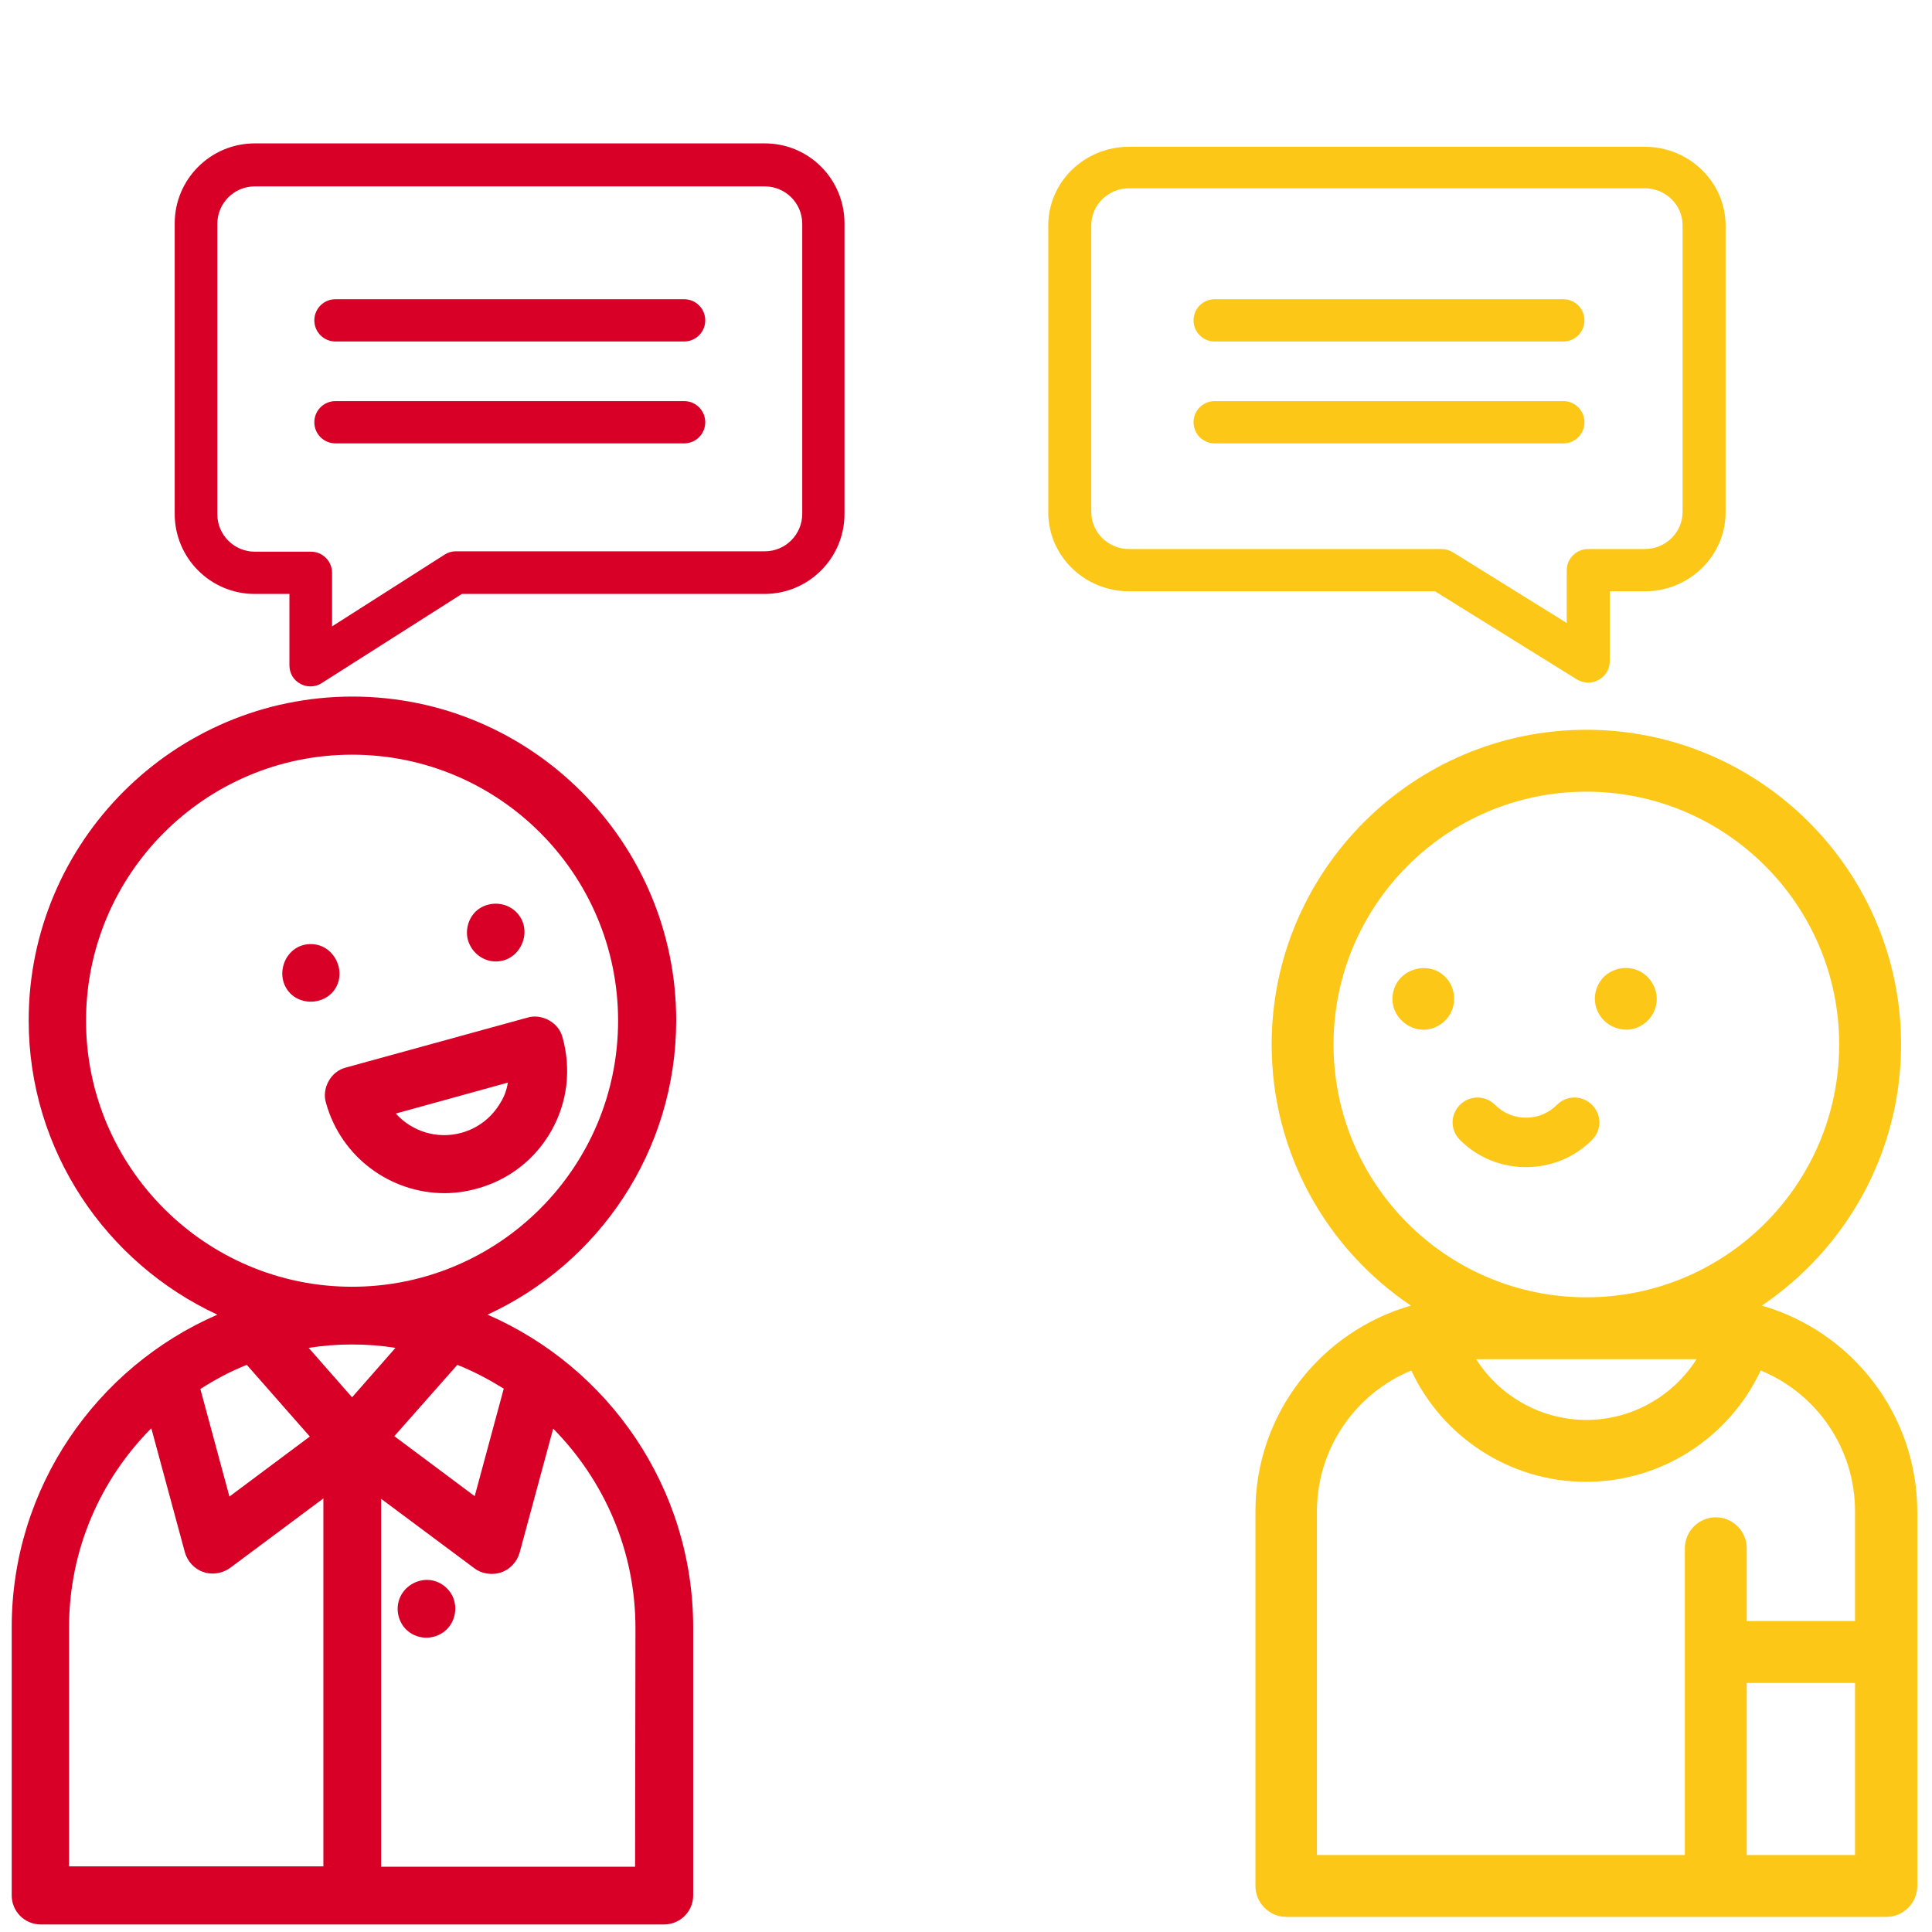 <?xml version="1.0" encoding="utf-8"?>
<!-- Generator: Adobe Illustrator 19.0.0, SVG Export Plug-In . SVG Version: 6.00 Build 0)  -->
<svg version="1.1" id="Capa_1" xmlns="http://www.w3.org/2000/svg" xmlns:xlink="http://www.w3.org/1999/xlink" x="0px" y="0px"
	 viewBox="-417 432 512 512" style="enable-background:new -417 432 512 512;" xml:space="preserve">
<style type="text/css">
	.st0{display:none;fill:#DE182F;}
	.st1{display:none;fill:#FDC717;}
	.st2{fill:#FDC717;}
	.st3{fill:#D80027;}
</style>
<g>
	<path class="st0" d="M-229.1,764.5c24.3-16.4,40.4-44.2,40.4-75.7c0-50.4-41-91.3-91.3-91.3s-91.3,41-91.3,91.3
		c0,31.5,16,59.3,40.4,75.7c-26,7.4-45.1,31.4-45.1,59.7V933c0,5,4,9,9,9H-193c5,0,9-4,9-9V824.3C-184,795.9-203.1,772-229.1,764.5z
		 M-259.4,792.5l-10.9-12.4h21.8L-259.4,792.5z M-294.2,780.1l21.6,24.6l-20.3,15.1l-9.8-39.8H-294.2z M-228,784
		c1.1,0.5,2.3,1.1,3.3,1.7l-3.2,32.7l-18.4-13.7L-228,784z M-353.4,688.8c0-40.4,32.9-73.4,73.4-73.4s73.4,32.9,73.4,73.4
		c0,40.4-32.9,73.4-73.4,73.4S-353.4,729.3-353.4,688.8z M-358.2,824.3c0-22,16.2-40.3,37.2-43.6l13.9,56.7c0.7,2.9,2.9,5.3,5.7,6.3
		c1,0.4,2,0.5,3,0.5c1.9,0,3.8-0.6,5.4-1.8l24.6-18.3v100h-45.5v-89c0-5-4-9-9-9s-9,4-9,9v89h-26.4V824.3z M-202,924h-48.4v-100
		l24.6,18.3c1.6,1.2,3.5,1.8,5.4,1.8c1.2,0,2.5-0.3,3.6-0.8c3-1.3,5-4.1,5.3-7.3l3.3-34.3c3.9,6.6,6.2,14.3,6.2,22.5L-202,924
		L-202,924z"/>
	<path class="st0" d="M-230.3,849.5c-1.4-3.4-4.8-5.6-8.5-5.5c-3.9,0.1-7.4,2.8-8.4,6.6c-1,3.7,0.5,7.8,3.7,9.9
		c3.1,2.1,7.4,2,10.4-0.3C-230,857.6-228.7,853.2-230.3,849.5C-230.5,848.9-230.1,850-230.3,849.5z"/>
	<path class="st0" d="M-283.3,672.1c-1.4-3.3-4.7-5.5-8.3-5.5c-3.6,0-6.9,2.2-8.3,5.5c-1.5,3.5-0.5,7.8,2.5,10.3
		c3,2.5,7.3,2.8,10.6,0.8C-283.1,680.8-281.6,676.1-283.3,672.1C-283.5,671.6-283,672.6-283.3,672.1z"/>
	<path class="st0" d="M-241.1,679c1.4,3.4,4.8,5.6,8.5,5.5c4-0.1,7.5-2.9,8.5-6.8c0.9-3.5-0.5-7.2-3.3-9.3
		c-3.1-2.4-7.5-2.4-10.7-0.1C-241.4,670.7-242.7,675.2-241.1,679C-240.9,679.5-241.4,678.4-241.1,679z"/>
	<path class="st1" d="M-9.5,591.7c1.5,0.9,3.1,1.4,4.8,1.4c1.5,0,3-0.4,4.3-1.1c2.9-1.6,4.7-4.6,4.7-7.9v-20.9h9.1
		c15.4,0,27.9-12.5,27.9-27.9v-93.9c0-15.4-12.5-27.9-27.9-27.9h-93v-3.7c0-15.4-12.5-27.9-27.9-27.9h-164.8
		c-15.4,0-27.9,12.5-27.9,27.9v93.9c0,15.4,12.5,27.9,27.9,27.9h9.1v20.9c0,3.3,1.8,6.3,4.7,7.9c1.3,0.7,2.8,1.1,4.3,1.1
		c1.7,0,3.4-0.5,4.8-1.4l44.7-28.5h25.4v3.7c0,15.4,12.5,27.9,27.9,27.9h97.2L-9.5,591.7z M-207.3,513.7c-1.7,0-3.4,0.5-4.8,1.4
		l-33.1,21.1v-13.5c0-5-4-9-9-9h-18.1c-5.5,0-9.9-4.5-9.9-9.9v-93.9c0-5.5,4.5-9.9,9.9-9.9h164.8c5.5,0,9.9,4.5,9.9,9.9v3.7h-53.8
		c-12.2,0-22.5,7.8-26.3,18.7h-68.5c-5,0-9,4-9,9s4,9,9,9h67v15h-67c-5,0-9,4-9,9s4,9,9,9h67v30.5H-207.3z M-161.3,535.4v-93.9
		c0-5.5,4.5-9.9,9.9-9.9H13.4c5.5,0,9.9,4.5,9.9,9.9v93.9c0,5.5-4.5,9.9-9.9,9.9H-4.7c-5,0-9,4-9,9v13.5l-33.1-21.1
		c-1.4-0.9-3.1-1.4-4.8-1.4h-99.8C-156.8,545.3-161.3,540.9-161.3,535.4z"/>
	<path class="st2" d="M49.9,778c22.2-15,36.9-40.4,36.9-69.2c0-46-37.4-83.4-83.4-83.4S-80,662.9-80,708.8
		c0,28.8,14.6,54.2,36.9,69.2c-23.7,6.8-41.2,28.6-41.2,54.5v99.3c0,4.5,3.7,8.2,8.2,8.2h159c4.5,0,8.2-3.7,8.2-8.2v-99.3
		C91,806.6,73.6,784.8,49.9,778z M32.6,792.2c-6.2,9.8-17.2,16.1-29.2,16.1s-23-6.3-29.2-16.1H32.6z M-63.6,708.8
		c0-36.9,30-67,67-67c36.9,0,67,30,67,67s-30,67-67,67C-33.6,775.8-63.6,745.8-63.6,708.8z M-68,832.5c0-16.8,10.4-31.3,25-37.3
		c8.3,17.7,26.2,29.5,46.3,29.5s38-11.8,46.3-29.5c14.7,6,25,20.5,25,37.3v29.1H45.9v-19.3c0-4.5-3.7-8.2-8.2-8.2s-8.2,3.7-8.2,8.2
		v81.3H-68L-68,832.5L-68,832.5z M45.9,923.6V878h28.7v45.6H45.9z"/>
	<path class="st2" d="M6.3,699.8c1.4,3.4,5.1,5.5,8.8,5c3.2-0.5,5.9-2.9,6.7-6.1c0.9-3.3-0.6-6.9-3.4-8.8c-3.2-2.2-7.6-1.7-10.4,1
		C5.7,693.3,5,696.8,6.3,699.8C6.5,700.3,6.1,699.3,6.3,699.8z"/>
	<path class="st2" d="M-31.8,695.1c-0.2-1.1-0.6-2.1-1.2-3c-4.1-6.1-13.8-3.9-14.9,3.4c-1,6.6,6.3,11.7,12.1,8.3
		C-32.7,702.1-31.1,698.5-31.8,695.1C-31.8,694.6-31.6,695.6-31.8,695.1z"/>
	<path class="st2" d="M4.9,724.8c-2.6-2.6-6.7-2.6-9.3,0c-2.2,2.2-5.1,3.4-8.2,3.4s-6-1.2-8.2-3.4c-2.6-2.6-6.7-2.6-9.3,0
		c-2.6,2.6-2.6,6.7,0,9.3c4.8,4.8,11.1,7.2,17.5,7.2s12.7-2.4,17.5-7.2C7.5,731.5,7.5,727.4,4.9,724.8z"/>
</g>
<g>
	<path class="st3" d="M-214.3,470h-135.2c-11.7,0-21.2,9.5-21.2,21.2v77c0,11.7,9.5,21.2,21.2,21.2h9.2v18.9c0,2.1,1.1,4,2.9,4.9
		c0.8,0.5,1.8,0.7,2.7,0.7c1.1,0,2.1-0.3,3-0.9l37.1-23.6h80.2c11.7,0,21.2-9.5,21.2-21.2v-77C-193.2,479.5-202.6,470-214.3,470z
		 M-204.4,568.2c0,5.4-4.4,9.9-9.9,9.9h-81.9c-1.1,0-2.1,0.3-3,0.9l-29.8,19v-14.2c0-3.1-2.5-5.6-5.6-5.6h-14.9
		c-5.4,0-9.9-4.4-9.9-9.9v-77c0-5.4,4.4-9.9,9.9-9.9h135.2c5.4,0,9.9,4.4,9.9,9.9V568.2z"/>
	<path class="st3" d="M-267.9,707c-0.5-2-1.8-3.6-3.6-4.6c-1.8-1-3.9-1.3-5.8-0.7l-48,13.2c-2,0.5-3.6,1.8-4.6,3.6
		c-1,1.8-1.3,3.9-0.7,5.8c4,14.4,17.1,23.9,31.4,23.9c2.8,0,5.7-0.4,8.6-1.2c8.4-2.3,15.4-7.7,19.7-15.3S-265.6,715.4-267.9,707z
		 M-284.3,724.1c-2.3,4-6,6.9-10.4,8.1c-6.5,1.8-13.2-0.4-17.4-5.1l29.7-8.2C-282.7,720.7-283.3,722.5-284.3,724.1z"/>
	<path class="st3" d="M-287.8,780.4c29.5-13.6,50-43.4,50-78c0-47.3-38.5-85.8-85.8-85.8s-85.8,38.5-85.8,85.8
		c0,34.5,20.5,64.3,50,78c-32,13.9-54.5,45.8-54.5,82.9v71c0,4.2,3.4,7.7,7.7,7.7H-241c4.2,0,7.7-3.4,7.7-7.7v-71
		C-233.3,826.2-255.8,794.3-287.8,780.4z M-351.6,793.7l16.7,19l-21.3,15.9l-7.7-28.5C-360,797.6-355.9,795.4-351.6,793.7z
		 M-323.7,788.3c3.9,0,7.8,0.3,11.5,0.9l-11.5,13.1l-11.5-13.1C-331.4,788.6-327.6,788.3-323.7,788.3z M-295.8,793.7
		c4.3,1.7,8.4,3.9,12.3,6.3l-7.7,28.5l-21.3-15.9L-295.8,793.7z M-394.2,702.5c0-38.9,31.6-70.5,70.5-70.5s70.5,31.6,70.5,70.5
		s-31.6,70.5-70.5,70.5S-394.2,741.3-394.2,702.5z M-398.7,863.3c0-20.6,8.3-39.2,21.8-52.8l8.9,32.9c0.7,2.4,2.5,4.4,4.9,5.2
		c0.8,0.3,1.7,0.4,2.5,0.4c1.6,0,3.2-0.5,4.6-1.5l24.7-18.4v97.5h-67.4V863.3z M-248.7,926.7H-316v-97.5l24.7,18.4
		c1.3,1,3,1.5,4.6,1.5c0.8,0,1.7-0.1,2.5-0.4c2.4-0.8,4.2-2.8,4.9-5.2l8.9-32.9c13.4,13.6,21.8,32.2,21.8,52.8L-248.7,926.7
		L-248.7,926.7z"/>
	<path class="st3" d="M-296.9,855.4c-1.2-2.9-4.2-4.9-7.4-4.7c-3,0.2-5.7,2.1-6.8,4.9c-1.1,2.8-0.4,6.1,1.7,8.2
		c2.4,2.4,6.2,2.9,9.2,1.2C-296.8,863.1-295.5,858.9-296.9,855.4C-297.1,854.9-296.7,855.8-296.9,855.4z"/>
	<path class="st3" d="M-285.6,686.8c6.7,0,10.2-8.5,5.3-13.2c-2.6-2.5-6.7-2.8-9.7-0.8c-2.5,1.7-3.7,4.9-3.1,7.9
		C-292.3,684.2-289.2,686.8-285.6,686.8z"/>
	<path class="st3" d="M-329.2,695.3c4.8-4.8,1.1-13.4-5.8-13.1c-6.8,0.3-9.7,9.1-4.6,13.5C-336.6,698.2-332,698-329.2,695.3
		C-327.8,693.8-329.5,695.6-329.2,695.3z"/>
	<path class="st3" d="M-235.7,511.3h-92.4c-3.1,0-5.6,2.5-5.6,5.6s2.5,5.6,5.6,5.6h92.4c3.1,0,5.6-2.5,5.6-5.6
		S-232.6,511.3-235.7,511.3z"/>
	<path class="st3" d="M-235.7,538.3h-92.4c-3.1,0-5.6,2.5-5.6,5.6c0,3.1,2.5,5.6,5.6,5.6h92.4c3.1,0,5.6-2.5,5.6-5.6
		C-230.1,540.8-232.6,538.3-235.7,538.3z"/>
</g>
<path class="st2" d="M-117.8,470.9H18.9c11.8,0,21.4,9.4,21.4,20.9v76c0,11.5-9.6,20.9-21.4,20.9H9.6v18.6c0,2-1.1,3.9-3,4.9
	c-0.9,0.5-1.8,0.7-2.7,0.7c-1.1,0-2.1-0.3-3.1-0.9l-37.5-23.3h-81.1c-11.8,0-21.4-9.4-21.4-20.9v-76
	C-139.2,480.2-129.6,470.9-117.8,470.9z M-127.8,567.7c0,5.4,4.5,9.8,10,9.8H-35c1.1,0,2.1,0.3,3.1,0.9l30.1,18.7v-14
	c0-3.1,2.6-5.6,5.7-5.6h15c5.5,0,10-4.4,10-9.8v-76c0-5.4-4.5-9.8-10-9.8h-136.7c-5.5,0-10,4.4-10,9.8V567.7z"/>
<path class="st2" d="M-2.7,511.3h-92.4c-3.1,0-5.6,2.5-5.6,5.6s2.5,5.6,5.6,5.6h92.4c3.1,0,5.6-2.5,5.6-5.6S0.4,511.3-2.7,511.3z"/>
<path class="st2" d="M-2.7,538.3h-92.4c-3.1,0-5.6,2.5-5.6,5.6c0,3.1,2.5,5.6,5.6,5.6h92.4c3.1,0,5.6-2.5,5.6-5.6
	C2.9,540.8,0.4,538.3-2.7,538.3z"/>
</svg>
